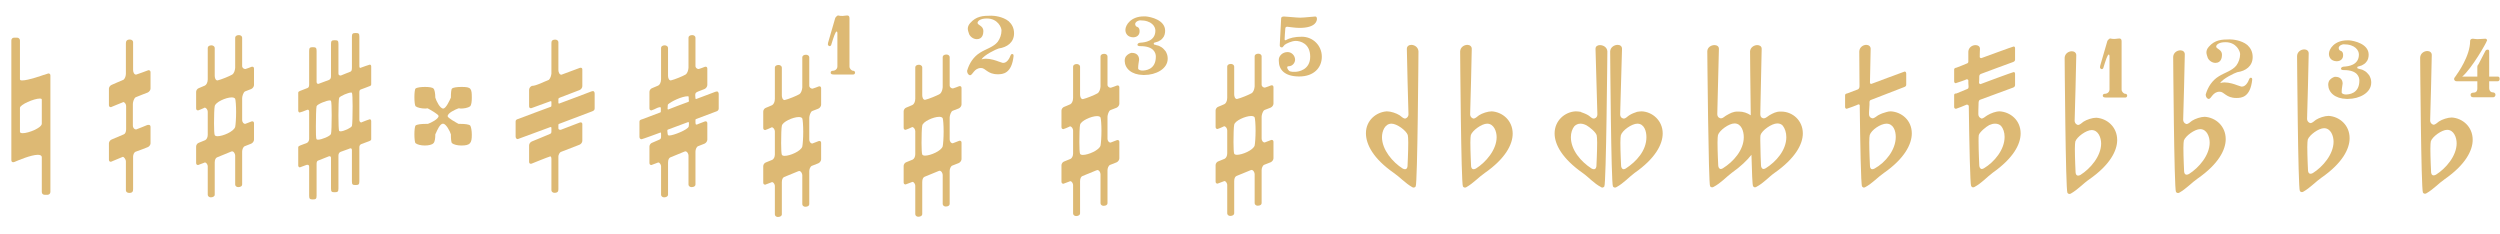 <?xml version="1.0" encoding="UTF-8" standalone="no"?><!DOCTYPE svg PUBLIC "-//W3C//DTD SVG 1.1//EN" "http://www.w3.org/Graphics/SVG/1.1/DTD/svg11.dtd"><svg width="100%" height="100%" viewBox="0 0 1434 134" version="1.1" xmlns="http://www.w3.org/2000/svg" xmlns:xlink="http://www.w3.org/1999/xlink" xml:space="preserve" xmlns:serif="http://www.serif.com/" style="fill-rule:evenodd;clip-rule:evenodd;stroke-linejoin:round;stroke-miterlimit:2;"><g><g><path d="M25.308,42.933l2,-0.666c0.134,-0.134 0.4,-0.134 0.534,-0.134c0.533,0 1.066,0.4 1.066,1.067l0,66.933c0,0.934 -0.8,1.6 -1.6,1.6l-1.733,0c-0.933,0 -1.6,-0.666 -1.6,-1.6l0,-19.866c0,-1.067 -0.933,-1.467 -2.267,-1.467c-3.866,0 -11.333,3.2 -13.2,4c-0.133,0.133 -0.4,0.133 -0.533,0.133l-0.267,0.134c-0.8,-0 -1.2,-0.4 -1.2,-1.2l0,-68.667c0,-0.933 0.667,-1.6 1.6,-1.6l1.734,0c0.8,0 1.6,0.667 1.6,1.6l-0,22.267c-0,0.533 0.533,0.666 1.333,0.666c3.467,0 12,-3.066 12,-3.066c0.133,-0 0.267,-0.134 0.533,-0.134Zm-13.866,18.934l-0,13.733c-0,0.533 0.666,0.8 1.6,0.8c3.333,0 10.933,-3.067 10.933,-5.467l0,-13.733c0,-0.533 -0.4,-0.667 -1.2,-0.667c-3.2,0 -11.333,3.467 -11.333,5.334Z" style="fill:#ddb974;fill-rule:nonzero;"/></g></g><g><g><g><path d="M144.1,51.067l-3.467,1.333c-1.066,0.4 -1.733,2.933 -1.733,3.867l0,12.4c0,1.6 0.933,2.4 1.733,2.4l3.467,-1.334c0.267,-0.133 0.4,-0.133 0.667,-0.133c0.533,0 0.933,0.4 0.933,1.067l0,9.466c0,0.8 -0.667,1.867 -1.6,2.267c0,0 -2.8,1.067 -3.733,1.467c-0.934,0.4 -1.467,2 -1.467,3.066l0,18.934c0,0.8 -0.8,1.466 -2.267,1.466c-0.933,0 -1.733,-0.666 -1.733,-1.466l0,-16.667c0,-0.8 -0.667,-2.4 -1.867,-2.4l-0.266,0.133l-0.134,0l-8.133,3.334c-0.667,0.266 -1.333,1.2 -1.333,2.933l-0,18.533c-0,0.8 -0.934,1.467 -2.267,1.467c-0.933,0 -1.733,-0.667 -1.733,-1.467l-0,-16.4c-0,-0.666 -0.667,-2.133 -1.6,-2.133c-0.134,0 -0.267,0 -0.4,0.133c-1.2,0.4 -3.067,1.2 -3.2,1.2l-0.267,0.134c-0.8,-0 -1.2,-0.4 -1.2,-1.2l0,-9.467c0,-0.8 0.667,-1.867 1.6,-2.133c0,-0 2.8,-1.2 3.6,-1.467c0.8,-0.4 1.467,-1.6 1.467,-3.067l-0,-13.2c-0,-1.066 -0.8,-2.4 -1.867,-2.4l-0.133,0.134c-1.067,0.533 -3.067,1.333 -3.2,1.333l-0.267,0.133c-0.8,0 -1.2,-0.4 -1.2,-1.2l0,-9.466c0,-0.8 0.667,-1.867 1.6,-2.134c0,0 2.667,-1.066 3.467,-1.466c0.8,-0.4 1.6,-1.734 1.6,-3.6l-0,-18c-0,-0.8 0.8,-1.467 2.133,-1.467c0.933,0 1.867,0.667 1.867,1.467l-0,16c-0,1.066 0.4,2.666 1.6,2.666c2.266,-0.533 6.8,-2.4 8.4,-3.333c1.2,-0.8 1.6,-2.533 1.733,-3.867l0,-17.333c0,-0.8 0.8,-1.467 2.133,-1.467c1.067,0 1.867,0.667 1.867,1.467l0,16.267c0,1.066 0.933,1.733 1.867,1.733c0.666,-0.133 3.333,-1.2 3.333,-1.2c0.267,-0.133 0.4,-0.133 0.667,-0.133c0.533,-0 0.933,0.4 0.933,1.066l0,9.467c0,0.8 -0.667,1.867 -1.6,2.267Zm-9.2,21.733c0.267,-1.2 0.533,-4.933 0.533,-8.533c0,-3.6 -0.266,-6.934 -0.533,-7.6c-0.267,-0.534 -1.067,-0.8 -2,-0.8c-3.333,-0 -9.467,2.8 -9.733,5.066c-0.267,1.067 -0.4,5.734 -0.4,9.867c-0,3.2 0.133,6.133 0.4,6.667c0.133,0.4 0.8,0.666 1.6,0.666c3.066,0 9.333,-2.666 10.133,-5.333Z" style="fill:#ddb974;fill-rule:nonzero;"/></g></g></g><g><g><path d="M263.033,71.067l1.334,-0c2.266,-0 4.666,0.266 5.333,0.933c0.533,0.667 0.933,3.067 0.933,5.333c0,4.8 -0.933,6.134 -6,6.134c-2.266,-0 -4.4,-0.534 -5.333,-1.334c-0.533,-0.4 -0.667,-2.666 -0.667,-5.066c-0.533,-1.867 -2.8,-6.134 -4.533,-6.134c-1.733,0 -3.333,3.734 -4.133,5.6c-0.134,0.134 -0.267,0.4 -0.267,0.534c-0,2.133 -0.267,4.4 -1.067,5.066c-0.8,0.934 -2.933,1.334 -4.933,1.334c-2.267,-0 -4.4,-0.534 -5.333,-1.334c-0.4,-0.266 -0.667,-2.666 -0.667,-5.066c-0,-2.4 0.267,-4.667 0.667,-5.067c0.8,-0.667 3.333,-0.933 5.733,-0.933l1.333,-0c1.867,-0.667 6.134,-2.8 6.134,-4.534c-0,-0.933 -4.8,-3.6 -6.267,-4.4c-0.4,0 -0.8,0.134 -1.333,0.134c-2.267,-0 -4.667,-0.534 -5.6,-1.334c-0.4,-0.4 -0.667,-2.8 -0.667,-5.2c-0,-2.4 0.267,-4.666 0.667,-4.933c0.8,-0.667 3.2,-0.933 5.466,-0.933c2.134,-0 4.267,0.266 4.8,0.933c0.667,0.533 1.067,2.933 1.067,5.2c0.533,1.867 2.667,6.267 4.533,6.267c1.6,-0 3.734,-4.8 4.4,-6.267c0,-2.4 0.134,-4.8 0.667,-5.2c0.667,-0.667 3.067,-0.933 5.467,-0.933c5.466,-0 5.866,0.8 5.866,6.266c0,2.134 -0.266,4.134 -0.933,4.8c-1.333,1.067 -3.867,1.334 -5.467,1.334l-0.8,-0.134l-0.4,0c-1.866,0.667 -6.266,2.667 -6.266,4.534c-0,0.933 4.8,3.6 6.266,4.4Z" style="fill:#ddb974;fill-rule:nonzero;"/></g></g><g><g><g><path d="M1021.17,64l0.8,0c6.267,0.133 12.133,5.067 12.133,12.533c0,6.134 -4.266,14.267 -16.266,22.667c-3.067,2.133 -6.267,5.867 -10.4,8c-0,0 -0.4,0.267 -0.801,0.267c-0.266,-0 -0.666,-0.134 -1.066,-0.667c-0.4,-0.4 -0.667,-8 -0.933,-18c-2.534,3.2 -6.267,6.8 -11.2,10.267c-3.067,2.266 -6.4,6 -10.534,8.133c0,0 -0.4,0.267 -0.8,0.267c-0.4,-0 -0.8,-0.134 -1.2,-0.667c-0.933,-1.2 -1.6,-77.467 -1.6,-77.467c0.134,-2.266 2.267,-3.466 4.134,-3.466c1.333,-0 2.533,0.666 2.533,2.133c-0,2.533 -0.933,34.667 -0.933,37.467c-0,1.066 0.533,2 1.466,2.266c0.267,0.134 0.4,0.134 0.667,0.134c1.2,-0 2.133,-1.2 3.2,-1.734c2.133,-1.2 3.733,-2.133 6.266,-2.133l0.801,0c2.533,0 4.799,0.8 6.799,2.133c-0.266,-18.533 -0.399,-36.8 -0.399,-36.8c0.266,-2.266 2.399,-3.466 4.133,-3.466c1.333,-0 2.533,0.666 2.533,2.133c0,2.533 -0.8,34.667 -0.8,37.467c0,1.066 0.4,2 1.333,2.266c0.134,0.134 0.4,0.134 0.667,0.134c1.2,-0 2.267,-1.2 3.2,-1.734c2.133,-1.2 3.867,-2.133 6.267,-2.133Zm-32.934,32.533c6,-3.733 12,-10.4 12,-17.866c0,-3.334 -1.333,-7.867 -5.333,-7.867c-3.2,0 -8.667,4 -9.467,6.667c-0.133,0.533 -0.266,2.133 -0.266,4.266c-0,5.2 0.4,13.067 0.4,13.067c-0,0.8 0.4,2.133 1.466,2.133c0.267,0 0.8,-0.133 1.2,-0.4Zm24.534,0c6,-3.733 11.866,-10.4 11.866,-17.866c0,-2.667 -0.8,-4.934 -2,-6.534c-0.8,-0.933 -1.866,-1.333 -3.2,-1.333c-3.2,0 -8.8,4 -9.6,6.667c-0.133,0.4 -0.133,1.6 -0.133,3.066c0,5.067 0.4,14.267 0.4,14.267c0,0.8 0.4,2.133 1.467,2.133c0.266,0 0.666,-0.133 1.2,-0.4Z" style="fill:#ddb974;fill-rule:nonzero;"/></g></g></g><g><g><path d="M925.188,106.933c-1.067,-1.333 -1.6,-77.466 -1.6,-77.466c0.133,-2.4 2.4,-3.734 4.266,-3.734c1.334,0 2.534,0.667 2.534,2.267l-1.067,37.6c-0,1.067 0.533,2 1.467,2.267c0.266,0.133 0.4,0.133 0.666,0.133c1.067,0 2,-1.2 3.067,-1.867c1.467,-0.933 2.933,-1.466 4.533,-2c0.934,-0.133 1.734,-0.266 2.667,-0.266c6,0.266 12,5.2 12,12.666c-0,6.267 -4.267,14.4 -16.133,22.667c-3.067,2.267 -6.4,6 -10.4,8.133c-0,0 -0.4,0.267 -0.8,0.267c-0.4,0 -0.8,-0.133 -1.2,-0.667Zm-6.8,0.4c-4.134,-2.133 -7.334,-5.866 -10.4,-8c-12,-8.4 -16.267,-16.533 -16.267,-22.8c-0,-7.333 5.867,-12.4 12.133,-12.666c0.933,-0 1.734,0.133 2.8,0.266l0.134,0.134c1.466,0.533 2.933,1.066 4.266,1.866c1.067,0.667 2,1.867 3.067,1.867c0.267,0 0.4,0 0.667,-0.133c0.933,-0.267 1.466,-1.2 1.466,-2.267l-1.066,-37.6c-0,-1.467 1.2,-2.133 2.533,-2.133c1.867,-0 4.133,1.2 4.267,3.6c-0,-0 -0.667,76.133 -1.734,77.466c-0.4,0.534 -0.933,0.667 -1.2,0.667c-0.4,-0 -0.666,-0.267 -0.666,-0.267Zm-2.534,-29.733c-0.533,-1.867 -4,-4.667 -5.866,-5.733c-1.334,-0.667 -2.4,-0.934 -3.467,-0.934c-1.333,0 -2.533,0.534 -3.467,1.467c-1.2,1.467 -2,3.733 -2,6.267c0,7.466 5.867,14.133 11.867,18c0.533,0.266 0.933,0.4 1.333,0.4c1.2,-0 1.467,-1.334 1.467,-2.134c-0,0 0.4,-7.866 0.4,-13.066c-0,-2.134 -0.133,-3.734 -0.267,-4.267Zm14,17.333c0,0.8 0.4,2.134 1.467,2.134c0.4,-0 0.667,-0.134 1.2,-0.4c6.133,-4 11.867,-10.267 11.867,-18c-0,-3.334 -1.2,-7.734 -5.2,-7.734c-3.2,0 -8.667,3.867 -9.467,6.667c-0.133,0.533 -0.267,2.133 -0.267,4.267c0,5.2 0.4,13.066 0.4,13.066Z" style="fill:#ddb974;fill-rule:nonzero;"/></g></g><g><g><g><path d="M86.346,41.333l-0,9.467c-0,0.933 -0.8,1.867 -1.6,2.267c-0,-0 -5.6,2.133 -6.8,2.666c-1.067,0.4 -1.734,2.8 -1.734,3.867l0,12.4c0,1.467 0.934,2.267 1.867,2.267c0.533,-0.134 6.667,-2.667 6.667,-2.667l-0,0.133l0.133,0l0.267,-0.133c0.8,0 1.2,0.4 1.2,1.2l-0,9.467c-0,0.8 -0.8,1.866 -1.6,2.133c-0,0 -6,2.4 -7.067,2.667c-0.533,0.266 -1.067,1.066 -1.2,1.866c-0.133,0.4 -0.133,0.667 -0.133,1.067l-0,18.4c-0,1.333 -0.267,2.267 -2.267,2.267c-1.067,-0 -1.867,-0.667 -1.867,-1.467l0,-16.667c0,-1.066 -1.2,-2.8 -1.866,-2.533c-1.2,0.533 -6.267,2.667 -6.4,2.667l-0.267,0.133c-0.8,0 -1.2,-0.4 -1.2,-1.2l0,-9.467c0,-0.8 0.8,-1.866 1.6,-2.133l6.933,-2.933c0.8,-0.267 1.334,-1.467 1.334,-2.934l-0,-13.333c-0,-1.067 -0.8,-2.267 -1.734,-2.267l-0.133,0.134c-1.2,0.4 -6.4,2.666 -6.533,2.666l-0.267,0.134c-0.8,-0 -1.2,-0.4 -1.2,-1.2l0,-9.467c0,-0.8 0.8,-1.867 1.6,-2.133c2.267,-0.934 4.4,-2 6.8,-2.934c0.933,-0.8 1.333,-2.4 1.333,-3.466l0,-17.334c0,-1.066 0.267,-2.266 2.267,-2.266c1.067,-0 1.867,0.666 1.867,1.466l-0,16c-0,1.2 0.533,2.667 1.733,2.667c0.267,0 6.667,-2.4 6.667,-2.4c0.133,-0.133 0.4,-0.133 0.533,-0.133c0.533,-0 1.067,0.4 1.067,1.066Z" style="fill:#ddb974;fill-rule:nonzero;"/></g></g></g><g><g><g><path d="M212.925,38.133l0,10.267c0,0.533 -0.4,0.933 -1.067,1.067c0,-0 -4.4,1.733 -4.933,1.866c-0.667,0.267 -0.8,0.8 -0.8,1.734l0,15.6c0,0.933 0.4,1.6 1.2,1.6l0.133,-0.134c0.934,-0.4 4.4,-1.733 4.667,-1.733c0.533,0 0.8,0.667 0.8,1.067l0,10.4c0,0.533 -0.4,0.8 -1.067,1.066l-4.666,1.734c-0.4,0.133 -1.067,0.8 -1.067,1.6l0,19.733c0,1.733 -0.4,2.133 -2.133,2.133c-1.734,0 -2.134,-0.266 -2.134,-2.133l0,-17.867c0,-0.666 -0.266,-1.066 -0.8,-1.066c-0.266,-0 -0.533,0.133 -0.8,0.266l-4.8,1.734c-0.8,0.266 -1.333,1.066 -1.333,2.133l0,18.933c0,1.734 -0.4,2.134 -2.133,2.134c-1.734,-0 -2.134,-0.267 -2.134,-2.134l0,-17.466c0,-0.8 -0.266,-1.067 -1.066,-1.067l-6.4,2.533c-0.534,0.134 -0.8,0.934 -0.8,1.734l-0,18.4c-0,1.733 -0.4,2.133 -2.134,2.133c-1.733,0 -2.133,-0.4 -2.133,-2.133l0,-16.534c0,-0.8 -0.267,-1.2 -0.933,-1.2c-0.267,0 -0.534,0 -0.8,0.134c-1.2,0.4 -3.467,1.333 -3.6,1.333c-0.534,0 -0.934,-0.533 -0.934,-1.067l0,-10.4c0,-0.533 0.4,-0.8 1.067,-1.066l3.867,-1.467c0.666,-0.267 1.333,-1.2 1.333,-2.267l0,-15.466c0,-0.8 -0.133,-1.334 -0.8,-1.334c-0.133,0 -0.267,0 -0.533,0.134c-1.067,0.533 -3.867,1.466 -4.134,1.466c-0.4,0 -0.8,-0.533 -0.8,-1.066l0,-10.267c0,-0.533 0.4,-0.8 1.067,-1.067l4.133,-1.6c0.667,-0.266 1.067,-0.666 1.067,-2l0,-19.333c0,-1.733 0.4,-2.133 2.133,-2.133c1.734,-0 2.134,0.4 2.134,2.133l-0,17.733c-0,0.8 0.4,1.2 1.066,1.2l0.134,-0.133l0.133,0l5.733,-2.133c0.934,-0.4 1.2,-1.2 1.2,-2.134l0,-18.533c0,-1.733 0.4,-2.133 2.134,-2.133c1.733,-0 2.133,0.266 2.133,2.133l0,16.933c0,0.667 0.267,1.2 1.333,1.2c1.734,-0.8 4.8,-1.866 5.334,-2.133c0.8,-0.267 1.066,-0.8 1.066,-2.533l0,-17.6c0,-1.734 0.4,-2.134 2.134,-2.134c1.733,0 2.133,0.267 2.133,2.134l0,16.933c0,0.667 0.267,0.933 0.533,0.933c0.134,0 0.267,0 0.4,-0.133c0.667,-0.267 4.8,-1.733 5.067,-1.733c0.533,-0 0.8,0.533 0.8,1.066Zm-11.067,34.134c0.267,-0.667 0.4,-6.4 0.4,-11.334c0,-3.866 -0.133,-7.333 -0.4,-7.733c0,0 -0.266,-0.133 -0.4,-0.133c-1.6,-0 -6.4,2 -6.933,3.066c-0.267,0.667 -0.4,5.6 -0.4,10.267c0,4.267 0.133,8.267 0.4,8.667c0.133,0.133 0.4,0.266 0.8,0.266c1.867,0 6.133,-2 6.533,-3.066Zm-20.266,7.6c0.133,0.133 0.4,0.266 0.8,0.266c2,0 7.066,-2 7.466,-3.333c0.267,-0.8 0.4,-6 0.4,-10.667c0,-4.133 -0.133,-7.866 -0.4,-8.266c-0.133,-0.134 -0.266,-0.267 -0.666,-0.267c-1.867,0 -7.2,2.133 -7.6,3.333c-0.267,0.934 -0.4,6.667 -0.4,11.6c-0,3.6 -0,6.8 0.4,7.334Z" style="fill:#ddb974;fill-rule:nonzero;"/></g></g></g><g><g><g><path d="M1155.84,42.4l-0,6.4c-0,0.667 -0.4,1.2 -1.2,1.467c-0,-0 -17.867,6.533 -18.8,6.933c-0.934,0.267 -0.934,1.6 -0.934,2.133c-0.133,3.067 -0.133,5.467 -0.133,6.134c0,1.066 0.533,2 1.6,2.4l0.133,0.133c1.334,0 2.4,-1.333 3.467,-1.867c2,-1.2 4.8,-2.266 7.067,-2.266c6.133,0.4 12,5.066 12,12.666c-0,6.267 -4.267,14.267 -16,22.534c-3.067,2.266 -6.4,6 -10.4,8.133c-0,0 -0.4,0.267 -0.8,0.267c-0.4,-0 -0.8,-0.134 -1.2,-0.8c-0.534,-0.534 -1.067,-24.534 -1.334,-45.6c0,-0.534 -0.266,-1.067 -1.2,-1.067c-0.8,0.4 -5.866,2.4 -6.133,2.4c-0.8,0 -1.067,-0.533 -1.067,-1.067l0,-6.8c0,-0.666 0.4,-0.933 1.334,-0.933c-0,0 5.6,-2.267 6.133,-2.533c0.667,-0.267 0.8,-0.534 0.8,-1.6c-0.133,-0.934 -0.133,-2.134 -0.133,-3.334c-0,-0.266 -0.267,-0.666 -0.934,-0.666c-0.666,0.4 -5.866,2.133 -6,2.133l-0.133,0.133c-0.8,0 -1.067,-0.533 -1.067,-1.066l0,-6.8c0,-0.534 0.4,-0.934 1.334,-1.067c-0,-0 5.6,-2.133 6,-2.4c0.666,-0.133 0.8,-0.8 0.8,-1.067l-0,-5.733c0.133,-2.4 2.266,-3.733 4.133,-3.733c1.333,-0 2.533,0.666 2.533,2.133c0,0.533 -0.133,2.133 -0.133,4.667c0,0.266 0.267,0.666 0.933,0.666c0.4,-0.133 18.134,-6.666 18.534,-6.666c0.666,-0 0.8,0.533 0.8,1.066l-0,6.534c-0,0.533 -0.4,1.066 -1.2,1.333c-0,0 -17.867,6.533 -18.4,6.8c-0.534,0.267 -0.934,0.667 -0.934,1.467c0,0.8 0,2.533 -0.133,3.733c0,0.267 0.667,0.667 0.8,0.667c0.533,-0.267 18.667,-6.934 19.067,-6.934c0.666,0 0.8,0.534 0.8,1.067Zm-17.867,54.133c6,-3.6 11.867,-10.666 11.867,-18c-0,-2.666 -0.8,-4.8 -2,-6.266c-0.934,-0.934 -2.134,-1.334 -3.467,-1.334c-1.067,0 -2.133,0.267 -3.333,0.8c-2,1.067 -5.467,4 -6,5.734c-0.134,0.533 -0.134,1.866 -0.134,3.6c0,5.2 0.4,13.733 0.4,13.733c0,0.8 0.4,2.133 1.467,2.133c0.267,0 0.667,-0.133 1.2,-0.4Z" style="fill:#ddb974;fill-rule:nonzero;"/></g></g></g><g><g><g><path d="M839.138,106.933c-1.067,-1.333 -1.6,-77.466 -1.6,-77.466c0.133,-2.4 2.266,-3.734 4.133,-3.734c1.333,0 2.533,0.8 2.533,2.267c0,2.667 -0.8,34.667 -0.933,37.6c-0,0.933 0.533,1.867 1.466,2.267c0.267,0.133 0.401,0.133 0.667,0.133c0.667,0 2.134,-1.2 2.933,-1.867c1.867,-1.2 5.067,-2.266 7.334,-2.266c6.133,0.4 12,5.2 12,12.8c-0,6.133 -4.133,14.266 -16,22.533c-3.333,2.267 -6.533,5.867 -10.533,8.133c-0,0 -0.4,0.267 -0.8,0.267c-0.4,0 -0.8,-0.133 -1.2,-0.667Zm4.666,-11.866c0,0.666 0.267,2 1.467,2c0.4,-0 0.8,-0.134 1.333,-0.4c5.734,-3.6 11.867,-10.8 11.867,-18c-0,-3.334 -1.6,-7.734 -5.467,-7.734c-3.066,0 -8.4,3.867 -9.333,6.534c-0.133,0.533 -0.267,2.133 -0.267,4.266c0,5.334 0.4,13.334 0.4,13.334Z" style="fill:#ddb974;fill-rule:nonzero;"/></g></g></g><g><g><g><path d="M1093.41,42.267l0,6.4c0,0.533 -0.4,1.066 -1.333,1.333c0,0 -18.533,7.2 -18.933,7.333c-0.4,0.134 -0.8,0.4 -0.8,1.334l-0,1.333l-0.267,4.267l0,1.333c0,0.933 0.533,1.867 1.467,2.133c0.266,0.134 0.533,0.134 0.8,0.134c0.533,-0 2,-1.067 2.933,-1.734c1.733,-0.933 3.2,-1.466 4.8,-1.866c0.8,-0.267 1.733,-0.4 2.533,-0.4c6.134,0.4 12,5.066 12,12.666c0,6.134 -4.133,14.4 -16,22.667c-3.333,2.267 -6.666,6 -10.666,8.133c-0,0 -0.4,0.267 -0.8,0.267c-0.267,0 -0.667,-0.133 -1.067,-0.667c-0.667,-0.8 -1.067,-25.466 -1.333,-46.533c-0,-0.267 -0.267,-0.533 -0.8,-0.533c-0.267,0.266 -6.4,2.533 -6.667,2.533c-0.667,0 -0.933,-0.533 -0.933,-1.067l-0,-6.666c-0,-0.667 0.4,-0.934 1.2,-1.067l6,-2.267c1.066,-0.4 1.066,-1.6 1.066,-2c-0.133,-11.466 -0.133,-19.866 -0.133,-19.866c0.133,-2.4 2.267,-3.734 4,-3.734c1.333,0 2.533,0.8 2.533,2.267c0,1.333 -0.266,10.533 -0.4,19.333c0,0.4 0.134,0.8 0.8,0.8c0.534,-0.266 18.667,-6.933 18.667,-6.933c0.133,-0.133 0.4,-0.133 0.533,-0.133c0.667,-0 0.8,0.8 0.8,1.2Zm-18.133,54.4c6.267,-3.467 12.133,-10.667 12.133,-18.134c0,-3.466 -1.333,-7.6 -5.333,-7.6c-3.333,0 -8.667,3.6 -9.6,6.534c-0.133,0.533 -0.267,2.133 -0.267,4.266c0,5.334 0.4,13.334 0.4,13.334c0,0.8 0.267,2 1.334,2c0.4,-0 0.8,-0.134 1.333,-0.4Z" style="fill:#ddb974;fill-rule:nonzero;"/></g></g></g><g><g><g><path d="M812.033,106.933c-0.4,0.534 -0.8,0.667 -1.2,0.667c-0.4,0 -0.8,-0.267 -0.8,-0.267c-4,-2.266 -7.2,-5.866 -10.533,-8.133c-11.867,-8.267 -16,-16.4 -16,-22.8c0,-7.333 5.867,-12.133 12,-12.533c2.267,-0 5.467,1.066 7.333,2.266c0.8,0.667 2.267,1.867 2.934,1.867c0.266,-0 0.4,-0 0.666,-0.133c0.934,-0.4 1.467,-1.334 1.467,-2.267c-0.133,-2.933 -0.933,-34.933 -0.933,-37.6c-0,-1.467 1.2,-2.267 2.533,-2.267c1.867,0 4,1.334 4.133,3.734c0,-0 -0.533,76.133 -1.6,77.466Zm-4.666,-11.866c-0,-0 0.4,-8 0.4,-13.334c-0,-2.133 -0.134,-3.733 -0.267,-4.266c-0.933,-2.667 -6.267,-6.534 -9.333,-6.534c-3.867,0 -5.467,4.4 -5.467,7.734c0,7.2 6.133,14.4 11.867,18c0.533,0.266 0.933,0.4 1.333,0.4c1.2,-0 1.467,-1.334 1.467,-2Z" style="fill:#ddb974;fill-rule:nonzero;"/></g></g></g><g><g><g><path d="M320.292,57l-0,2c-0,0.133 -0,0.4 0.533,0.4l0.267,-0.133c0.933,-0.267 18.4,-6.934 18.4,-6.934l-0,0.134l0.133,-0l0.267,-0.267c1.066,0 1.2,0.933 1.2,1.6l-0,8.4c-0,0.8 -0.4,1.333 -1.6,1.733c-0,0 -18.267,6.934 -18.667,7.067c-0.4,0.133 -0.533,0.267 -0.533,0.8l-0,1.733c-0,0.667 0.4,0.934 1.333,0.934l10.8,-4.134c0.267,-0.133 0.533,-0.133 0.667,-0.133c0.666,0 0.933,0.4 0.933,1.067l0,9.466c0,0.934 -0.667,1.867 -1.6,2.267c0,0 -9.733,3.733 -10.667,4.133c-0.666,0.267 -1.066,1.067 -1.333,1.867c-0.133,0.267 -0.133,0.533 -0.133,0.933l-0,18.534c-0,1.2 -0.267,2.133 -2.267,2.133c-0.933,0 -1.733,-0.667 -1.733,-1.467l-0,-17.866c-0,-0.8 -0.134,-1.6 -0.8,-1.6l-0.134,0.133c-1.066,0.267 -10.266,4 -10.266,4c-0.267,0.133 -0.4,0.133 -0.667,0.133c-0.533,0 -0.933,-0.4 -0.933,-1.066l-0,-9.467c-0,-0.933 0.666,-1.867 1.6,-2.267c-0,0 9.466,-3.866 10.266,-4.266c0.8,-0.267 0.934,-0.667 0.934,-1.6l-0,-2c-0,-0.267 -0.134,-0.4 -0.534,-0.4l-18.8,6.933c-0.8,0 -1.2,-0.8 -1.2,-1.467l0,-8.666c0,-0.8 0.534,-1.2 1.6,-1.467c0,-0 18,-6.8 18.534,-6.933c0.4,-0.134 0.4,-0.534 0.4,-0.934l-0,-2c-0,-0.133 -0.134,-0.266 -0.4,-0.266c-0.134,-0 -0.4,-0 -0.534,0.133l-10.266,3.733c-0.267,0.134 -0.4,0.134 -0.667,0.134c-0.533,-0 -0.933,-0.4 -0.933,-1.067l-0,-9.467c-0,-0.933 0.666,-1.866 1.6,-2.266c2.533,-0 6.933,-2.4 9.733,-3.467c0.933,-0.933 1.333,-2.4 1.467,-3.6l-0,-17.333c-0,-1.067 0.133,-2.134 2.266,-2.134c0.934,0 1.734,0.667 1.734,1.467l-0,16c-0,1.067 0.533,2.667 1.733,2.667c0.267,-0.134 10.4,-3.867 10.4,-3.867c0.267,-0.133 0.533,-0.133 0.667,-0.133c0.666,-0 0.933,0.4 0.933,1.066l0,9.467c0,0.933 -0.667,1.867 -1.6,2.267l-11.467,4.4c-0.533,0.266 -0.666,0.4 -0.666,0.933Z" style="fill:#ddb974;fill-rule:nonzero;"/></g></g></g><g><g><path d="M404.117,51.067l-3.467,1.333c-1.6,0.667 -1.867,0.933 -1.867,2.267c0,0.133 0.134,1.066 0.134,1.733c-0,0.267 0.133,0.4 0.4,0.4c0.266,-0.133 11.333,-4.267 11.333,-4.267l0,0.134l0.133,-0l0.267,-0.267c0.933,0 1.2,0.933 1.2,1.467l0,8.4c0,0.8 -0.533,1.466 -1.6,1.733l-11.333,4.267c-0.4,0.133 -0.4,0.4 -0.4,0.666l-0,1.334c-0,0.8 0.133,1.2 0.533,1.2c0.267,-0 0.667,-0.134 1.2,-0.4l3.467,-1.334c0.266,-0.133 0.4,-0.133 0.666,-0.133c0.534,0 0.934,0.4 0.934,1.067l-0,9.466c-0,0.8 -0.667,1.867 -1.6,2.267c-0,0 -2.8,1.067 -3.734,1.467c-0.933,0.4 -1.466,2 -1.466,3.066l-0,18.934c-0,0.8 -0.8,1.466 -2.267,1.466c-0.933,0 -1.733,-0.666 -1.733,-1.466l-0,-16.667c-0,-0.8 -0.667,-2.4 -1.867,-2.4l-0.267,0.133l-0.133,0l-8.133,3.334c-0.667,0.266 -1.334,1.2 -1.334,2.933l0,18.533c0,0.8 -0.933,1.467 -2.266,1.467c-0.934,0 -1.734,-0.667 -1.734,-1.467l0,-16.4c0,-0.666 -0.666,-2.133 -1.6,-2.133c-0.133,0 -0.266,0 -0.4,0.133c-1.2,0.4 -3.066,1.2 -3.2,1.2l-0.266,0.134c-0.8,-0 -1.2,-0.4 -1.2,-1.2l-0,-9.467c-0,-0.8 0.666,-1.867 1.6,-2.133c-0,-0 3.2,-1.334 4,-1.734c0.933,-0.4 1.066,-0.8 1.066,-1.866l0,-1.6c0,-0.267 0,-0.667 -0.533,-0.667l-0.133,0.133c-0.667,0.267 -10.134,3.734 -10.534,3.734c-0.8,-0 -1.2,-0.667 -1.2,-1.334l0,-8.8c0,-0.8 0.667,-1.066 1.6,-1.333c0,0 10,-3.733 10.267,-3.867c0.4,-0.133 0.4,-0.4 0.4,-0.666l0,-2c0,-0.267 -0.267,-0.4 -0.533,-0.4c-0.4,-0 -0.934,0.266 -1.467,0.4c-0.933,0.533 -2.933,1.333 -3.067,1.333l-0.266,0.133c-0.8,0 -1.2,-0.4 -1.2,-1.2l-0,-9.466c-0,-0.8 0.666,-1.867 1.6,-2.134c-0,0 2.666,-1.066 3.466,-1.466c0.8,-0.4 1.6,-1.734 1.6,-3.6l0,-18c0,-0.8 0.8,-1.467 2.134,-1.467c0.933,0 1.866,0.667 1.866,1.467l0,16c0,1.066 0.4,2.666 1.6,2.666c2.267,-0.533 6.8,-2.4 8.4,-3.333c1.2,-0.8 1.6,-2.533 1.734,-3.867l-0,-17.333c-0,-0.8 0.8,-1.467 2.133,-1.467c1.067,0 1.867,0.667 1.867,1.467l-0,16.267c-0,1.066 0.933,1.733 1.866,1.733c0.667,-0.133 3.334,-1.2 3.334,-1.2c0.266,-0.133 0.4,-0.133 0.666,-0.133c0.534,-0 0.934,0.4 0.934,1.066l-0,9.467c-0,0.8 -0.667,1.867 -1.6,2.267Zm-20.934,8.8c-0.266,0.266 -0.133,2 -0.266,2.666c-0,0.134 0.266,0.267 0.4,0.267c0.133,-0.133 9.733,-3.733 11.6,-4.4c0.266,-0.133 0.266,-0.4 0.266,-0.533c-0.133,-0.267 -0.133,-1.067 -0.133,-1.6c0,-0.534 0,-1.067 -0.4,-1.067c-3.6,0 -9.733,3.067 -11.467,4.667Zm11.867,12.666c0.133,-0.533 0.133,-1.2 0.133,-2.133c0,-0.133 -0.266,-0.4 -0.4,-0.4c-2.133,0.8 -11.333,4.267 -11.466,4.267c-0.4,0.133 -0.534,0.266 -0.534,0.8c0.134,1.2 0.134,2.133 0.4,2.4c0.134,0.133 0.267,0.266 0.667,0.266c2.4,0 10.8,-3.333 11.2,-5.2Z" style="fill:#ddb974;fill-rule:nonzero;"/></g></g><g><g><path d="M474.996,24.467l4.133,-14.267c0.4,-0.533 1.067,-1.333 1.6,-1.333c1.067,0.266 1.334,0.266 2.667,0.266c0.8,0 1.6,-0.266 2.533,-0.266c0.934,-0 1.334,0.533 1.334,1.6l-0,27.733c-0,1.2 1.2,2.4 2.133,2.4c1.067,0 1.067,1.067 1.067,1.067c-0,-0 -0,1.066 -1.067,1.066l-11.2,0c-1.067,0 -1.733,-0.266 -1.733,-1.066c-0,-0.8 0.666,-1.067 1.2,-1.067c1.333,0 2.666,-0.933 2.666,-2.533l0,-19.067c0,-0.4 -0.133,-0.933 -0.4,-0.933c-0.133,-0 -0.4,0.133 -0.666,0.666c-0.8,1.334 -2.4,6.8 -2.534,7.2c-0.133,0.134 -0.4,0.534 -0.8,0.534c-0.533,-0 -1.066,-0.534 -1.066,-1.067c-0,-0.4 0.133,-0.933 0.133,-0.933Zm-5.6,37.866l-3.467,1.334c-1.066,0.4 -1.733,2.933 -1.733,3.866l-0,12.4c-0,1.6 0.933,2.4 1.733,2.4l3.467,-1.333c0.267,-0.133 0.4,-0.133 0.667,-0.133c0.533,-0 0.933,0.4 0.933,1.066l-0,9.467c-0,0.8 -0.667,1.867 -1.6,2.267c-0,-0 -2.8,1.066 -3.733,1.466c-0.934,0.4 -1.467,2 -1.467,3.067l-0,18.933c-0,0.8 -0.8,1.467 -2.267,1.467c-0.933,0 -1.733,-0.667 -1.733,-1.467l-0,-16.666c-0,-0.8 -0.667,-2.4 -1.867,-2.4l-0.266,0.133l-0.134,0l-8.133,3.333c-0.667,0.267 -1.333,1.2 -1.333,2.934l-0,18.533c-0,0.8 -0.934,1.467 -2.267,1.467c-0.933,-0 -1.733,-0.667 -1.733,-1.467l-0,-16.4c-0,-0.667 -0.667,-2.133 -1.6,-2.133c-0.134,-0 -0.267,-0 -0.4,0.133c-1.2,0.4 -3.067,1.2 -3.2,1.2l-0.267,0.133c-0.8,0 -1.2,-0.4 -1.2,-1.2l-0,-9.466c-0,-0.8 0.667,-1.867 1.6,-2.134c-0,0 2.8,-1.2 3.6,-1.466c0.8,-0.4 1.467,-1.6 1.467,-3.067l-0,-13.2c-0,-1.067 -0.8,-2.4 -1.867,-2.4l-0.133,0.133c-1.067,0.534 -3.067,1.334 -3.2,1.334l-0.267,0.133c-0.8,0 -1.2,-0.4 -1.2,-1.2l-0,-9.467c-0,-0.8 0.667,-1.866 1.6,-2.133c-0,0 2.667,-1.067 3.467,-1.467c0.8,-0.4 1.6,-1.733 1.6,-3.6l-0,-18c-0,-0.8 0.8,-1.466 2.133,-1.466c0.933,-0 1.867,0.666 1.867,1.466l-0,16c-0,1.067 0.4,2.667 1.6,2.667c2.266,-0.533 6.8,-2.4 8.399,-3.333c1.201,-0.8 1.601,-2.534 1.734,-3.867l-0,-17.333c-0,-0.8 0.8,-1.467 2.133,-1.467c1.067,0 1.867,0.667 1.867,1.467l-0,16.266c-0,1.067 0.933,1.734 1.867,1.734c0.666,-0.134 3.333,-1.2 3.333,-1.2c0.267,-0.134 0.4,-0.134 0.666,-0.134c0.534,0 0.934,0.4 0.934,1.067l-0,9.467c-0,0.8 -0.667,1.866 -1.6,2.266Zm-9.2,21.734c0.266,-1.2 0.533,-4.934 0.533,-8.534c0,-3.6 -0.267,-6.933 -0.533,-7.6c-0.267,-0.533 -1.067,-0.8 -2,-0.8c-3.334,0 -9.467,2.8 -9.734,5.067c-0.266,1.067 -0.4,5.733 -0.4,9.867c0,3.2 0.134,6.133 0.4,6.666c0.134,0.4 0.8,0.667 1.6,0.667c3.067,0 9.334,-2.667 10.134,-5.333Z" style="fill:#ddb974;fill-rule:nonzero;"/></g></g><g><g><path d="M581.4,32.067c-1.067,10.266 -6.267,10.533 -9.067,10.533c-6,0 -6.933,-3.6 -9.6,-3.6c-4,0 -4.8,4.133 -6.266,4.133c-0.134,0 -0.4,0 -0.534,-0.133c-0.8,-0.4 -1.2,-1.467 -1.2,-2.4c1.2,-4.267 3.734,-8.133 7.467,-10.4c3.333,-2.133 7.733,-3.2 10.133,-6.267c1.334,-1.866 2.134,-4.133 2.134,-6.533c-0,-1.6 -2.134,-6.8 -8.4,-6.8c-4,0 -5.334,1.6 -5.334,2.533c0,1.334 3.334,1.6 3.334,4.667c-0,1.467 -0.4,4.667 -3.734,4.667c-1.866,-0 -3.6,-1.2 -4.4,-2.8c-0.4,-1.2 -0.8,-2.267 -0.8,-3.2c0,-1.067 0.4,-2.134 1.334,-3.2c3.466,-4 7.333,-4.267 12.133,-4.267c1.467,0 6.533,0.4 10,3.2c1.733,1.6 3.067,3.733 3.067,6.933c-0,5.2 -4,8 -8.8,8.667c-1.467,0.4 -8.4,3.733 -9.867,6.267c0.8,-0.267 1.6,-0.4 2.533,-0.4c2.667,-0 5.867,1.066 7.2,1.6l2,0.666c0.267,0.134 0.534,0.134 0.8,0.134c2,-0 3.467,-2.4 4.134,-4.267c0.133,-0.4 0.4,-0.8 0.933,-0.8c0.4,0 0.8,0.133 0.8,1.067Zm-31.467,30.133l-3.466,1.333c-1.067,0.4 -1.734,2.934 -1.734,3.867l0,12.4c0,1.6 0.934,2.4 1.734,2.4l3.466,-1.333c0.267,-0.134 0.4,-0.134 0.667,-0.134c0.533,0 0.933,0.4 0.933,1.067l0,9.467c0,0.8 -0.666,1.866 -1.6,2.266c0,0 -2.8,1.067 -3.733,1.467c-0.933,0.4 -1.467,2 -1.467,3.067l0,18.933c0,0.8 -0.8,1.467 -2.266,1.467c-0.934,-0 -1.734,-0.667 -1.734,-1.467l0,-16.667c0,-0.8 -0.666,-2.4 -1.866,-2.4l-0.267,0.134l-0.133,-0l-8.134,3.333c-0.666,0.267 -1.333,1.2 -1.333,2.933l0,18.534c0,0.8 -0.933,1.466 -2.267,1.466c-0.933,0 -1.733,-0.666 -1.733,-1.466l0,-16.4c0,-0.667 -0.667,-2.134 -1.6,-2.134c-0.133,0 -0.267,0 -0.4,0.134c-1.2,0.4 -3.067,1.2 -3.2,1.2l-0.267,0.133c-0.8,0 -1.2,-0.4 -1.2,-1.2l0,-9.467c0,-0.8 0.667,-1.866 1.6,-2.133c0,0 2.8,-1.2 3.6,-1.467c0.8,-0.4 1.467,-1.6 1.467,-3.066l0,-13.2c0,-1.067 -0.8,-2.4 -1.867,-2.4l-0.133,0.133c-1.067,0.533 -3.067,1.333 -3.2,1.333l-0.267,0.134c-0.8,-0 -1.2,-0.4 -1.2,-1.2l0,-9.467c0,-0.8 0.667,-1.867 1.6,-2.133c0,-0 2.667,-1.067 3.467,-1.467c0.8,-0.4 1.6,-1.733 1.6,-3.6l0,-18c0,-0.8 0.8,-1.467 2.133,-1.467c0.934,0 1.867,0.667 1.867,1.467l0,16c0,1.067 0.4,2.667 1.6,2.667c2.267,-0.534 6.8,-2.4 8.4,-3.334c1.2,-0.8 1.6,-2.533 1.733,-3.866l0,-17.334c0,-0.8 0.8,-1.466 2.134,-1.466c1.066,-0 1.866,0.666 1.866,1.466l0,16.267c0,1.067 0.934,1.733 1.867,1.733c0.667,-0.133 3.333,-1.2 3.333,-1.2c0.267,-0.133 0.4,-0.133 0.667,-0.133c0.533,0 0.933,0.4 0.933,1.067l0,9.466c0,0.8 -0.666,1.867 -1.6,2.267Zm-9.2,21.733c0.267,-1.2 0.534,-4.933 0.534,-8.533c-0,-3.6 -0.267,-6.933 -0.534,-7.6c-0.266,-0.533 -1.066,-0.8 -2,-0.8c-3.333,0 -9.466,2.8 -9.733,5.067c-0.267,1.066 -0.4,5.733 -0.4,9.866c0,3.2 0.133,6.134 0.4,6.667c0.133,0.4 0.8,0.667 1.6,0.667c3.067,-0 9.333,-2.667 10.133,-5.334Z" style="fill:#ddb974;fill-rule:nonzero;"/></g></g><g><g><path d="M656.058,9.4l1.067,0c2.933,0.267 11.2,2 11.2,8.267c0,1.466 -0.4,3.2 -1.467,4.266c-0.666,0.934 -1.6,1.334 -2.533,1.867l-2.133,0.667c-0.267,-0 -0.4,0.266 -0.4,0.533c-0,0.133 -0,0.267 0.133,0.4c0.133,0.267 0.267,0.133 0.667,0.267l0.8,0.266l0.133,0l0.4,0.134l0.133,-0l0.8,0.266l1.467,0.8c0.533,0.4 1.067,0.8 1.467,1.334c0.533,0.533 1.066,1.2 1.333,2c0.4,0.8 0.667,1.866 0.667,3.2c-0,5.866 -6.8,9.333 -13.334,9.333l-0.8,0c-6.666,-0.133 -10.4,-3.733 -10.533,-8c-0,-1.2 0.267,-2.4 1.2,-3.2c0.667,-0.667 1.6,-1.2 2.533,-1.467l0.534,0c2.4,0 4,1.467 4,3.867c-0.134,1.333 -0.534,2.933 -0.534,4.4l0,0.8c0.134,0.667 1.467,1.067 2.267,1.067c1.6,-0 7.867,-0.267 7.867,-8c-0,-2 -1.067,-6 -8.8,-6c-0.534,-0 -1.734,-0 -1.734,-0.8c0,-0.8 0.934,-1.2 1.867,-1.2c2,-0.134 8.4,-0.667 8.4,-6.934c-0,-2.266 -2,-5.866 -8.8,-5.866c-0.533,-0 -2.533,0.533 -2.8,2c-0,0.933 0.533,1.466 0.8,1.6c0.267,0.133 1.6,0.266 1.733,2.266l0,0.534c0,1.733 -1.2,3.333 -3.733,3.333c-3.333,-0.133 -4.4,-2.4 -4.4,-4.267c-0,-2.8 3.2,-7.733 10.533,-7.733Zm-15.6,52.4l-3.466,1.333c-1.067,0.4 -1.734,2.934 -1.734,3.867l0,12.4c0,1.6 0.934,2.4 1.734,2.4l3.466,-1.333c0.267,-0.134 0.4,-0.134 0.667,-0.134c0.533,0 0.933,0.4 0.933,1.067l0,9.467c0,0.8 -0.666,1.866 -1.6,2.266c0,0 -2.8,1.067 -3.733,1.467c-0.933,0.4 -1.467,2 -1.467,3.067l0,18.933c0,0.8 -0.8,1.467 -2.266,1.467c-0.934,-0 -1.734,-0.667 -1.734,-1.467l0,-16.667c0,-0.8 -0.666,-2.4 -1.866,-2.4l-0.267,0.134l-0.133,-0l-8.134,3.333c-0.666,0.267 -1.333,1.2 -1.333,2.933l-0,18.534c-0,0.8 -0.933,1.466 -2.267,1.466c-0.933,0 -1.733,-0.666 -1.733,-1.466l-0,-16.4c-0,-0.667 -0.667,-2.134 -1.6,-2.134c-0.133,0 -0.267,0 -0.4,0.134c-1.2,0.4 -3.067,1.2 -3.2,1.2l-0.267,0.133c-0.8,0 -1.2,-0.4 -1.2,-1.2l0,-9.467c0,-0.8 0.667,-1.866 1.6,-2.133c0,0 2.8,-1.2 3.6,-1.467c0.8,-0.4 1.467,-1.6 1.467,-3.066l0,-13.2c0,-1.067 -0.8,-2.4 -1.867,-2.4l-0.133,0.133c-1.067,0.533 -3.067,1.333 -3.2,1.333l-0.267,0.134c-0.8,-0 -1.2,-0.4 -1.2,-1.2l0,-9.467c0,-0.8 0.667,-1.867 1.6,-2.133c0,-0 2.667,-1.067 3.467,-1.467c0.8,-0.4 1.6,-1.733 1.6,-3.6l0,-18c0,-0.8 0.8,-1.467 2.133,-1.467c0.934,0 1.867,0.667 1.867,1.467l0,16c0,1.067 0.4,2.667 1.6,2.667c2.267,-0.534 6.8,-2.4 8.4,-3.334c1.2,-0.8 1.6,-2.533 1.733,-3.866l0,-17.334c0,-0.8 0.8,-1.466 2.134,-1.466c1.066,-0 1.866,0.666 1.866,1.466l0,16.267c0,1.067 0.934,1.733 1.867,1.733c0.667,-0.133 3.333,-1.2 3.333,-1.2c0.267,-0.133 0.4,-0.133 0.667,-0.133c0.533,0 0.933,0.4 0.933,1.067l0,9.466c0,0.8 -0.666,1.867 -1.6,2.267Zm-9.2,21.733c0.267,-1.2 0.534,-4.933 0.534,-8.533c-0,-3.6 -0.267,-6.933 -0.534,-7.6c-0.266,-0.533 -1.066,-0.8 -2,-0.8c-3.333,0 -9.466,2.8 -9.733,5.067c-0.267,1.066 -0.4,5.733 -0.4,9.866c0,3.2 0.133,6.134 0.4,6.667c0.133,0.4 0.8,0.667 1.6,0.667c3.067,-0 9.333,-2.667 10.133,-5.334Z" style="fill:#ddb974;fill-rule:nonzero;"/></g></g><g><g><path d="M734.067,26l0.8,-15.467c-0,-0.533 0.4,-1.066 1.6,-1.066c1.2,-0 7.2,0.666 9.333,0.666c2.267,0 7.733,-0.666 8.667,-0.666c0.666,-0 0.933,0.666 0.933,1.333c0,0.933 -0.4,5.2 -10,5.2c-2.533,0 -5.6,-0.533 -7.067,-0.667c-0.666,0 -1.066,0.4 -1.066,0.934c-0.134,0.666 -0.4,6.133 -0.4,6.133c-0,0.667 0.133,0.667 0.666,0.667c2.267,-1.334 5.2,-2 9.2,-2c6.4,-0 11.467,5.066 11.467,11.466c0,6.267 -4.533,11.334 -12.933,11.334c-8.534,-0 -11.734,-4 -11.734,-8.934l0,-0.933c0.134,-1.867 2,-4.133 5.067,-4.133c2.267,-0 4.267,2 4.267,4.4c-0,1.733 -1.467,3.733 -3.734,3.733c-0.533,-0 -0.8,0.267 -0.8,0.667c0,0.8 0.934,2 1.6,2.266c1.067,0.267 1.6,0.267 2.134,0.267l0.8,-0c1.866,-0 8.666,-1.067 8.666,-8.667c0,-7.733 -5.866,-9.066 -8.266,-9.066c-2.4,-0 -5.6,1.6 -6.4,2.266c-0.667,0.8 -1.2,1.467 -1.467,1.467c-0.667,-0 -1.333,-0.267 -1.333,-1.2Zm-5.2,35.733l-3.467,1.334c-1.067,0.4 -1.733,2.933 -1.733,3.866l-0,12.4c-0,1.6 0.933,2.4 1.733,2.4l3.467,-1.333c0.266,-0.133 0.4,-0.133 0.666,-0.133c0.534,-0 0.934,0.4 0.934,1.066l-0,9.467c-0,0.8 -0.667,1.867 -1.6,2.267c-0,-0 -2.8,1.066 -3.734,1.466c-0.933,0.4 -1.466,2 -1.466,3.067l-0,18.933c-0,0.8 -0.8,1.467 -2.267,1.467c-0.933,0 -1.733,-0.667 -1.733,-1.467l-0,-16.666c-0,-0.8 -0.667,-2.4 -1.867,-2.4l-0.267,0.133l-0.133,0l-8.133,3.333c-0.667,0.267 -1.334,1.2 -1.334,2.934l0,18.533c0,0.8 -0.933,1.467 -2.266,1.467c-0.934,-0 -1.734,-0.667 -1.734,-1.467l0,-16.4c0,-0.667 -0.666,-2.133 -1.6,-2.133c-0.133,-0 -0.266,-0 -0.4,0.133c-1.2,0.4 -3.066,1.2 -3.2,1.2l-0.266,0.133c-0.8,0 -1.2,-0.4 -1.2,-1.2l-0,-9.466c-0,-0.8 0.666,-1.867 1.6,-2.134c-0,0 2.8,-1.2 3.6,-1.466c0.8,-0.4 1.466,-1.6 1.466,-3.067l0,-13.2c0,-1.067 -0.8,-2.4 -1.866,-2.4l-0.134,0.133c-1.066,0.534 -3.066,1.334 -3.2,1.334l-0.266,0.133c-0.8,0 -1.2,-0.4 -1.2,-1.2l-0,-9.467c-0,-0.8 0.666,-1.866 1.6,-2.133c-0,0 2.666,-1.067 3.466,-1.467c0.8,-0.4 1.6,-1.733 1.6,-3.6l0,-18c0,-0.8 0.8,-1.466 2.134,-1.466c0.933,-0 1.866,0.666 1.866,1.466l0,16c0,1.067 0.4,2.667 1.6,2.667c2.267,-0.533 6.8,-2.4 8.4,-3.333c1.2,-0.8 1.6,-2.534 1.734,-3.867l-0,-17.333c-0,-0.8 0.8,-1.467 2.133,-1.467c1.067,0 1.867,0.667 1.867,1.467l-0,16.266c-0,1.067 0.933,1.734 1.866,1.734c0.667,-0.134 3.334,-1.2 3.334,-1.2c0.266,-0.134 0.4,-0.134 0.666,-0.134c0.534,0 0.934,0.4 0.934,1.067l-0,9.467c-0,0.8 -0.667,1.866 -1.6,2.266Zm-9.2,21.734c0.266,-1.2 0.533,-4.934 0.533,-8.534c0,-3.6 -0.267,-6.933 -0.533,-7.6c-0.267,-0.533 -1.067,-0.8 -2,-0.8c-3.334,0 -9.467,2.8 -9.734,5.067c-0.266,1.067 -0.4,5.733 -0.4,9.867c0,3.2 0.134,6.133 0.4,6.666c0.134,0.4 0.8,0.667 1.6,0.667c3.067,0 9.334,-2.667 10.134,-5.333Z" style="fill:#ddb974;fill-rule:nonzero;"/></g></g><g><g><path d="M1204.68,37.667l4.134,-14.267c0.399,-0.533 1.066,-1.333 1.6,-1.333c1.066,0.266 1.333,0.266 2.666,0.266c0.8,0 1.6,-0.266 2.534,-0.266c0.933,-0 1.333,0.533 1.333,1.6l-0,27.733c-0,1.2 1.2,2.4 2.133,2.4c1.067,0 1.067,1.067 1.067,1.067c-0,-0 -0,1.066 -1.067,1.066l-11.2,0c-1.066,0 -1.733,-0.266 -1.733,-1.066c-0,-0.8 0.667,-1.067 1.2,-1.067c1.333,0 2.666,-0.933 2.666,-2.533l0,-19.067c0,-0.4 -0.133,-0.933 -0.399,-0.933c-0.134,-0 -0.401,0.133 -0.667,0.666c-0.8,1.334 -2.4,6.8 -2.534,7.2c-0.133,0.134 -0.4,0.534 -0.8,0.534c-0.533,-0 -1.066,-0.534 -1.066,-1.067c-0,-0.4 0.133,-0.933 0.133,-0.933Zm-18.8,72.933c-1.067,-1.333 -1.6,-77.467 -1.6,-77.467c0.133,-2.4 2.267,-3.733 4.133,-3.733c1.334,-0 2.534,0.8 2.534,2.267c-0,2.666 -0.8,34.666 -0.934,37.6c0,0.933 0.534,1.866 1.467,2.266c0.267,0.134 0.4,0.134 0.667,0.134c0.666,-0 2.133,-1.2 2.933,-1.867c1.867,-1.2 5.067,-2.267 7.333,-2.267c6.134,0.4 12,5.2 12,12.8c0,6.134 -4.133,14.267 -16,22.534c-3.333,2.266 -6.533,5.866 -10.533,8.133c0,0 -0.4,0.267 -0.8,0.267c-0.4,-0 -0.8,-0.134 -1.2,-0.667Zm4.667,-11.867c-0,0.667 0.266,2 1.466,2c0.4,0 0.8,-0.133 1.334,-0.4c5.733,-3.6 11.866,-10.8 11.866,-18c0,-3.333 -1.6,-7.733 -5.466,-7.733c-3.067,0 -8.4,3.867 -9.334,6.533c-0.133,0.534 -0.266,2.134 -0.266,4.267c-0,5.333 0.4,13.333 0.4,13.333Z" style="fill:#ddb974;fill-rule:nonzero;"/></g></g><g><g><g><path d="M1291.87,45.667c-1.067,10.266 -6.267,10.533 -9.067,10.533c-6,0 -6.933,-3.6 -9.6,-3.6c-4,0 -4.8,4.133 -6.266,4.133c-0.134,0 -0.4,0 -0.534,-0.133c-0.8,-0.4 -1.2,-1.467 -1.2,-2.4c1.2,-4.267 3.734,-8.133 7.467,-10.4c3.333,-2.133 7.733,-3.2 10.133,-6.267c1.333,-1.866 2.134,-4.133 2.134,-6.533c-0,-1.6 -2.134,-6.8 -8.4,-6.8c-4,0 -5.334,1.6 -5.334,2.533c0,1.334 3.334,1.6 3.334,4.667c-0,1.467 -0.4,4.667 -3.734,4.667c-1.866,-0 -3.6,-1.2 -4.4,-2.8c-0.4,-1.2 -0.8,-2.267 -0.8,-3.2c0,-1.067 0.4,-2.134 1.334,-3.2c3.466,-4 7.333,-4.267 12.133,-4.267c1.466,-0 6.533,0.4 10,3.2c1.733,1.6 3.066,3.733 3.066,6.933c0,5.2 -3.999,8 -8.8,8.667c-1.466,0.4 -8.399,3.733 -9.866,6.267c0.8,-0.267 1.6,-0.4 2.533,-0.4c2.667,-0 5.867,1.066 7.2,1.6l2,0.666c0.267,0.134 0.534,0.134 0.8,0.134c2,-0 3.467,-2.4 4.133,-4.267c0.134,-0.4 0.4,-0.8 0.934,-0.8c0.4,0 0.8,0.133 0.8,1.067Zm-43.734,64.4c-1.066,-1.334 -1.6,-77.467 -1.6,-77.467c0.134,-2.4 2.267,-3.733 4.134,-3.733c1.333,-0 2.533,0.8 2.533,2.266c0,2.667 -0.8,34.667 -0.933,37.6c-0,0.934 0.533,1.867 1.466,2.267c0.267,0.133 0.4,0.133 0.667,0.133c0.667,0 2.134,-1.2 2.934,-1.866c1.866,-1.2 5.066,-2.267 7.333,-2.267c6.133,0.4 12,5.2 12,12.8c-0,6.133 -4.133,14.267 -16,22.533c-3.333,2.267 -6.534,5.867 -10.534,8.134c0.001,-0 -0.399,0.266 -0.799,0.266c-0.4,0 -0.8,-0.133 -1.2,-0.666Zm4.666,-11.867c0,0.667 0.267,2 1.467,2c0.4,0 0.8,-0.133 1.333,-0.4c5.734,-3.6 11.867,-10.8 11.867,-18c-0,-3.333 -1.6,-7.733 -5.467,-7.733c-3.066,-0 -8.4,3.866 -9.333,6.533c-0.133,0.533 -0.267,2.133 -0.267,4.267c0,5.333 0.4,13.333 0.4,13.333Z" style="fill:#ddb974;fill-rule:nonzero;"/></g></g></g><g><g><path d="M1346.4,23.133l1.067,0c2.933,0.267 11.2,2 11.2,8.267c-0,1.467 -0.4,3.2 -1.467,4.267c-0.667,0.933 -1.6,1.333 -2.533,1.866l-2.134,0.667c-0.266,0 -0.4,0.267 -0.4,0.533c0,0.134 0,0.267 0.134,0.4c0.133,0.267 0.266,0.134 0.666,0.267l0.8,0.267l0.134,-0l0.4,0.133l0.133,-0l0.8,0.267l1.467,0.8c0.533,0.4 1.066,0.8 1.466,1.333c0.534,0.533 1.067,1.2 1.334,2c0.4,0.8 0.666,1.867 0.666,3.2c0,5.867 -6.8,9.333 -13.333,9.333l-0.8,0c-6.667,-0.133 -10.4,-3.733 -10.533,-8c-0,-1.2 0.266,-2.4 1.2,-3.2c0.666,-0.666 1.6,-1.2 2.533,-1.466l0.533,-0c2.4,-0 4,1.466 4,3.866c-0.133,1.334 -0.533,2.934 -0.533,4.4l0,0.8c0.133,0.667 1.467,1.067 2.267,1.067c1.6,0 7.866,-0.267 7.866,-8c0,-2 -1.066,-6 -8.8,-6c-0.533,0 -1.733,0 -1.733,-0.8c0,-0.8 0.933,-1.2 1.867,-1.2c2,-0.133 8.4,-0.667 8.4,-6.933c-0,-2.267 -2,-5.867 -8.8,-5.867c-0.534,0 -2.534,0.533 -2.8,2c-0,0.933 0.533,1.467 0.8,1.6c0.266,0.133 1.6,0.267 1.733,2.267l-0,0.533c-0,1.733 -1.2,3.333 -3.733,3.333c-3.334,-0.133 -4.4,-2.4 -4.4,-4.266c-0,-2.8 3.2,-7.734 10.533,-7.734Zm-27.2,86.4c-1.067,-1.333 -1.6,-77.466 -1.6,-77.466c0.133,-2.4 2.267,-3.734 4.133,-3.734c1.334,0 2.534,0.8 2.534,2.267c-0,2.667 -0.8,34.667 -0.934,37.6c0,0.933 0.534,1.867 1.467,2.267c0.267,0.133 0.4,0.133 0.667,0.133c0.666,0 2.133,-1.2 2.933,-1.867c1.867,-1.2 5.067,-2.266 7.333,-2.266c6.134,0.4 12,5.2 12,12.8c0,6.133 -4.133,14.266 -16,22.533c-3.333,2.267 -6.533,5.867 -10.533,8.133c-0,0 -0.4,0.267 -0.8,0.267c-0.4,0 -0.8,-0.133 -1.2,-0.667Zm4.667,-11.866c-0,0.666 0.266,2 1.466,2c0.4,-0 0.8,-0.134 1.334,-0.4c5.733,-3.6 11.866,-10.8 11.866,-18c0,-3.334 -1.6,-7.734 -5.466,-7.734c-3.067,0 -8.4,3.867 -9.334,6.534c-0.133,0.533 -0.266,2.133 -0.266,4.266c-0,5.334 0.4,13.334 0.4,13.334Z" style="fill:#ddb974;fill-rule:nonzero;"/></g></g><g><g><g><path d="M1427.8,43.933l4.933,0c0.8,0 1.067,0.534 1.067,1.334c0,0.8 -0.4,1.333 -1.067,1.333l-4.933,0l0,3.867c0,2.133 1.467,2.533 2.133,2.533c0.667,0 1.467,0.4 1.467,1.333c0,0.934 -0.667,1.467 -1.333,1.467l-11.467,0c-1.2,0 -1.466,-0.8 -1.466,-1.467c-0.001,-0.666 0.533,-1.2 1.733,-1.2c1.066,0 2.133,-0.533 2.133,-2.4l0,-4.133l-12,0c-0.8,0 -1.333,-0.667 -1.333,-1.333c-0,-0.4 0.266,-0.8 0.533,-1.067c1.734,-2.4 8.667,-12.133 8.667,-20.667c-0,-1.066 0.933,-1.333 1.6,-1.333c0.533,0 1.333,0.267 2.533,0.267c1.2,-0 4,-0.267 4.667,-0.267c0.4,0 0.933,0.4 0.933,1.067l-0.133,0.133c-0.133,0.933 -8.667,16 -14.133,20.533l8.666,0l0,-5.466c0,-0.934 0.4,-1.334 0.667,-1.6l4,-7.734c0.4,-0.533 0.8,-0.666 1.333,-0.666c0.667,-0 0.8,0.533 0.8,1.2l0,14.266Zm-38,66.534c-1.066,-1.334 -1.6,-77.467 -1.6,-77.467c0.134,-2.4 2.267,-3.733 4.134,-3.733c1.333,-0 2.533,0.8 2.533,2.266c-0,2.667 -0.8,34.667 -0.933,37.6c-0,0.934 0.533,1.867 1.466,2.267c0.267,0.133 0.4,0.133 0.667,0.133c0.667,0 2.133,-1.2 2.933,-1.866c1.867,-1.2 5.067,-2.267 7.334,-2.267c6.133,0.4 12,5.2 12,12.8c-0,6.133 -4.134,14.267 -16,22.533c-3.334,2.267 -6.534,5.867 -10.534,8.134c0,-0 -0.4,0.266 -0.8,0.266c-0.4,0 -0.8,-0.133 -1.2,-0.666Zm4.667,-11.867c-0,0.667 0.267,2 1.467,2c0.4,0 0.8,-0.133 1.333,-0.4c5.733,-3.6 11.867,-10.8 11.867,-18c-0,-3.333 -1.6,-7.733 -5.467,-7.733c-3.067,-0 -8.4,3.866 -9.333,6.533c-0.134,0.533 -0.267,2.133 -0.267,4.267c-0,5.333 0.4,13.333 0.4,13.333Z" style="fill:#ddb974;fill-rule:nonzero;"/></g></g></g></svg>